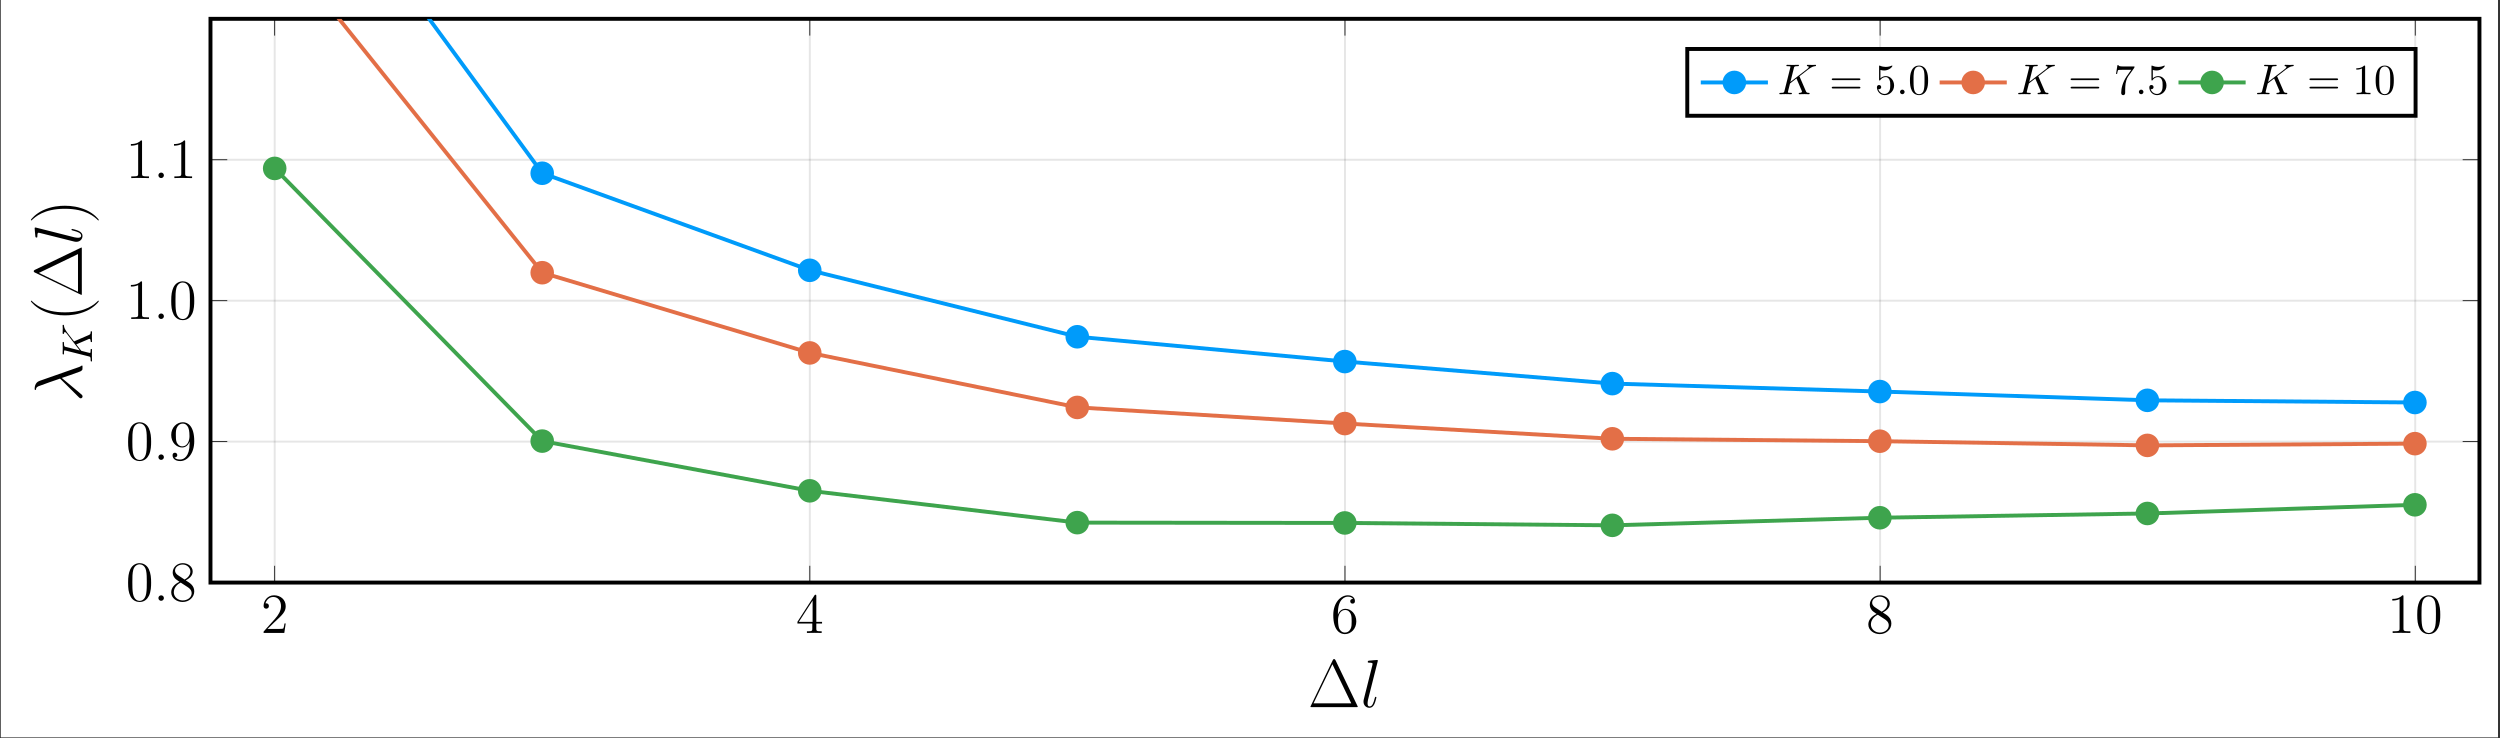 <?xml version="1.0" encoding="UTF-8"?>
<svg xmlns="http://www.w3.org/2000/svg" xmlns:xlink="http://www.w3.org/1999/xlink" width="632.716pt" height="186.785pt" viewBox="0 0 632.716 186.785" version="1.2">
<rect x="0" y="0" width="632.716" height="186.785" fill="#333333" stroke="none"/>
<defs>
<g>
<symbol overflow="visible" id="glyph-1674504945736054-0-0">
<path style="stroke:none;" d=""/>
</symbol>
<symbol overflow="visible" id="glyph-1674504945736054-0-1">
<path style="stroke:none;" d="M 6.297 -2.406 L 5.984 -2.406 C 5.953 -2.156 5.828 -1.375 5.688 -1.141 C 5.594 -1.016 4.766 -1.016 4.344 -1.016 L 1.688 -1.016 C 2.078 -1.344 2.953 -2.266 3.328 -2.609 C 5.5 -4.609 6.297 -5.359 6.297 -6.781 C 6.297 -8.422 5 -9.531 3.344 -9.531 C 1.672 -9.531 0.703 -8.109 0.703 -6.875 C 0.703 -6.141 1.328 -6.141 1.375 -6.141 C 1.672 -6.141 2.047 -6.359 2.047 -6.812 C 2.047 -7.219 1.781 -7.5 1.375 -7.5 C 1.25 -7.5 1.219 -7.5 1.172 -7.484 C 1.453 -8.453 2.219 -9.109 3.156 -9.109 C 4.375 -9.109 5.109 -8.094 5.109 -6.781 C 5.109 -5.562 4.406 -4.5 3.594 -3.578 L 0.703 -0.344 L 0.703 0 L 5.938 0 Z M 6.297 -2.406 "/>
</symbol>
<symbol overflow="visible" id="glyph-1674504945736054-0-2">
<path style="stroke:none;" d="M 5.172 -9.328 C 5.172 -9.594 5.172 -9.672 4.969 -9.672 C 4.859 -9.672 4.812 -9.672 4.703 -9.5 L 0.391 -2.812 L 0.391 -2.391 L 4.156 -2.391 L 4.156 -1.094 C 4.156 -0.562 4.125 -0.422 3.078 -0.422 L 2.797 -0.422 L 2.797 0 C 3.125 -0.031 4.25 -0.031 4.656 -0.031 C 5.062 -0.031 6.203 -0.031 6.531 0 L 6.531 -0.422 L 6.25 -0.422 C 5.219 -0.422 5.172 -0.562 5.172 -1.094 L 5.172 -2.391 L 6.625 -2.391 L 6.625 -2.812 L 5.172 -2.812 Z M 4.234 -8.203 L 4.234 -2.812 L 0.75 -2.812 Z M 4.234 -8.203 "/>
</symbol>
<symbol overflow="visible" id="glyph-1674504945736054-0-3">
<path style="stroke:none;" d="M 1.766 -4.984 C 1.766 -8.609 3.531 -9.188 4.297 -9.188 C 4.812 -9.188 5.328 -9.031 5.609 -8.594 C 5.438 -8.594 4.891 -8.594 4.891 -8.016 C 4.891 -7.688 5.094 -7.422 5.469 -7.422 C 5.828 -7.422 6.078 -7.641 6.078 -8.047 C 6.078 -8.797 5.531 -9.531 4.281 -9.531 C 2.484 -9.531 0.594 -7.688 0.594 -4.531 C 0.594 -0.594 2.312 0.297 3.531 0.297 C 5.094 0.297 6.422 -1.062 6.422 -2.922 C 6.422 -4.828 5.094 -6.109 3.656 -6.109 C 2.375 -6.109 1.906 -5 1.766 -4.594 Z M 3.531 -0.094 C 2.625 -0.094 2.188 -0.891 2.062 -1.188 C 1.938 -1.562 1.797 -2.266 1.797 -3.266 C 1.797 -4.406 2.312 -5.812 3.594 -5.812 C 4.391 -5.812 4.797 -5.281 5.016 -4.797 C 5.25 -4.266 5.25 -3.547 5.25 -2.938 C 5.25 -2.203 5.25 -1.562 4.969 -1.016 C 4.609 -0.328 4.094 -0.094 3.531 -0.094 Z M 3.531 -0.094 "/>
</symbol>
<symbol overflow="visible" id="glyph-1674504945736054-0-4">
<path style="stroke:none;" d="M 4.266 -5.172 C 4.984 -5.562 6.031 -6.219 6.031 -7.422 C 6.031 -8.672 4.828 -9.531 3.516 -9.531 C 2.094 -9.531 0.969 -8.484 0.969 -7.172 C 0.969 -6.688 1.125 -6.203 1.516 -5.719 C 1.672 -5.531 1.688 -5.516 2.688 -4.812 C 1.297 -4.172 0.594 -3.203 0.594 -2.156 C 0.594 -0.641 2.031 0.297 3.5 0.297 C 5.094 0.297 6.422 -0.875 6.422 -2.375 C 6.422 -3.844 5.391 -4.484 4.266 -5.172 Z M 2.328 -6.469 C 2.141 -6.594 1.562 -6.969 1.562 -7.672 C 1.562 -8.594 2.531 -9.188 3.5 -9.188 C 4.531 -9.188 5.438 -8.438 5.438 -7.406 C 5.438 -6.531 4.812 -5.828 3.984 -5.375 Z M 3 -4.609 L 4.734 -3.484 C 5.094 -3.234 5.766 -2.797 5.766 -1.922 C 5.766 -0.828 4.656 -0.094 3.516 -0.094 C 2.297 -0.094 1.25 -0.969 1.25 -2.156 C 1.25 -3.281 2.062 -4.188 3 -4.609 Z M 3 -4.609 "/>
</symbol>
<symbol overflow="visible" id="glyph-1674504945736054-0-5">
<path style="stroke:none;" d="M 4.125 -9.188 C 4.125 -9.516 4.125 -9.531 3.844 -9.531 C 3.5 -9.141 2.781 -8.609 1.297 -8.609 L 1.297 -8.203 C 1.641 -8.203 2.344 -8.203 3.141 -8.562 L 3.141 -1.109 C 3.141 -0.594 3.094 -0.422 1.828 -0.422 L 1.391 -0.422 L 1.391 0 C 1.781 -0.031 3.172 -0.031 3.641 -0.031 C 4.109 -0.031 5.484 -0.031 5.875 0 L 5.875 -0.422 L 5.438 -0.422 C 4.172 -0.422 4.125 -0.594 4.125 -1.109 Z M 4.125 -9.188 "/>
</symbol>
<symbol overflow="visible" id="glyph-1674504945736054-0-6">
<path style="stroke:none;" d="M 6.422 -4.578 C 6.422 -5.781 6.344 -6.938 5.828 -8.031 C 5.25 -9.219 4.219 -9.531 3.516 -9.531 C 2.672 -9.531 1.656 -9.109 1.125 -7.922 C 0.734 -7.016 0.594 -6.125 0.594 -4.578 C 0.594 -3.188 0.688 -2.156 1.203 -1.125 C 1.766 -0.047 2.75 0.297 3.5 0.297 C 4.75 0.297 5.453 -0.438 5.875 -1.281 C 6.391 -2.344 6.422 -3.75 6.422 -4.578 Z M 3.5 0.016 C 3.031 0.016 2.109 -0.25 1.828 -1.812 C 1.672 -2.672 1.672 -3.75 1.672 -4.75 C 1.672 -5.938 1.672 -6.984 1.906 -7.844 C 2.156 -8.797 2.875 -9.234 3.5 -9.234 C 4.047 -9.234 4.875 -8.906 5.141 -7.688 C 5.328 -6.859 5.328 -5.734 5.328 -4.75 C 5.328 -3.797 5.328 -2.703 5.172 -1.828 C 4.906 -0.266 4 0.016 3.5 0.016 Z M 3.5 0.016 "/>
</symbol>
<symbol overflow="visible" id="glyph-1674504945736054-0-7">
<path style="stroke:none;" d="M 5.25 -4.172 C 5.25 -0.781 3.734 -0.094 2.875 -0.094 C 2.531 -0.094 1.781 -0.125 1.422 -0.625 L 1.5 -0.625 C 1.609 -0.609 2.125 -0.688 2.125 -1.219 C 2.125 -1.531 1.906 -1.812 1.531 -1.812 C 1.156 -1.812 0.938 -1.562 0.938 -1.188 C 0.938 -0.297 1.641 0.297 2.891 0.297 C 4.688 0.297 6.422 -1.609 6.422 -4.719 C 6.422 -8.562 4.812 -9.531 3.547 -9.531 C 1.984 -9.531 0.594 -8.203 0.594 -6.312 C 0.594 -4.422 1.922 -3.141 3.359 -3.141 C 4.406 -3.141 4.953 -3.906 5.25 -4.641 Z M 3.406 -3.422 C 2.5 -3.422 2.125 -4.156 1.984 -4.422 C 1.766 -4.969 1.766 -5.656 1.766 -6.297 C 1.766 -7.109 1.766 -7.797 2.141 -8.375 C 2.391 -8.766 2.781 -9.188 3.547 -9.188 C 4.375 -9.188 4.781 -8.469 4.922 -8.141 C 5.219 -7.438 5.219 -6.219 5.219 -6 C 5.219 -4.797 4.672 -3.422 3.406 -3.422 Z M 3.406 -3.422 "/>
</symbol>
<symbol overflow="visible" id="glyph-1674504945736054-1-0">
<path style="stroke:none;" d=""/>
</symbol>
<symbol overflow="visible" id="glyph-1674504945736054-1-1">
<path style="stroke:none;" d="M 2.641 -0.688 C 2.641 -1.109 2.297 -1.391 1.953 -1.391 C 1.531 -1.391 1.25 -1.047 1.25 -0.703 C 1.25 -0.281 1.594 0 1.938 0 C 2.344 0 2.641 -0.344 2.641 -0.688 Z M 2.641 -0.688 "/>
</symbol>
<symbol overflow="visible" id="glyph-1674504945736054-2-0">
<path style="stroke:none;" d=""/>
</symbol>
<symbol overflow="visible" id="glyph-1674504945736054-2-1">
<path style="stroke:none;" d="M 6.984 -11.875 C 6.844 -12.156 6.781 -12.156 6.641 -12.156 C 6.438 -12.156 6.422 -12.125 6.297 -11.891 L 0.719 -0.297 C 0.703 -0.266 0.641 -0.109 0.641 -0.094 C 0.641 -0.016 0.656 0 0.969 0 L 12.297 0 C 12.609 0 12.625 -0.016 12.625 -0.094 C 12.625 -0.109 12.562 -0.266 12.547 -0.297 Z M 6.203 -10.859 L 10.969 -0.969 L 1.422 -0.969 Z M 6.203 -10.859 "/>
</symbol>
<symbol overflow="visible" id="glyph-1674504945736054-3-0">
<path style="stroke:none;" d=""/>
</symbol>
<symbol overflow="visible" id="glyph-1674504945736054-3-1">
<path style="stroke:none;" d="M 4.375 -11.516 C 4.391 -11.578 4.422 -11.688 4.422 -11.766 C 4.422 -11.938 4.25 -11.938 4.219 -11.938 C 4.203 -11.938 3.578 -11.891 3.266 -11.859 C 2.969 -11.828 2.719 -11.797 2.406 -11.781 C 2 -11.75 1.875 -11.734 1.875 -11.422 C 1.875 -11.25 2.047 -11.25 2.219 -11.25 C 3.094 -11.25 3.094 -11.094 3.094 -10.922 C 3.094 -10.859 3.094 -10.828 3.016 -10.516 L 0.875 -1.984 C 0.828 -1.797 0.797 -1.656 0.797 -1.375 C 0.797 -0.516 1.422 0.172 2.312 0.172 C 2.875 0.172 3.25 -0.203 3.531 -0.734 C 3.812 -1.312 4.062 -2.391 4.062 -2.453 C 4.062 -2.547 3.984 -2.609 3.891 -2.609 C 3.734 -2.609 3.719 -2.531 3.641 -2.266 C 3.344 -1.078 3.031 -0.172 2.344 -0.172 C 1.828 -0.172 1.828 -0.719 1.828 -0.969 C 1.828 -1.031 1.828 -1.391 1.938 -1.875 Z M 4.375 -11.516 "/>
</symbol>
<symbol overflow="visible" id="glyph-1674504945736054-4-0">
<path style="stroke:none;" d=""/>
</symbol>
<symbol overflow="visible" id="glyph-1674504945736054-4-1">
<path style="stroke:none;" d="M -10.719 -5.312 C -11.938 -4.891 -11.938 -3.531 -11.938 -3.297 C -11.938 -3.203 -11.938 -3.016 -11.766 -3.016 C -11.625 -3.016 -11.609 -3.109 -11.594 -3.203 C -11.562 -3.453 -11.531 -3.672 -11.031 -3.938 C -10.703 -4.109 -5.562 -5.891 -5.516 -5.891 C -5.5 -5.891 -5.484 -5.859 -5.344 -5.734 L -0.828 -1.25 C -0.625 -1.047 -0.484 -0.906 -0.266 -0.906 C -0.016 -0.906 0.188 -1.125 0.188 -1.391 C 0.188 -1.469 0.156 -1.656 0.047 -1.75 C -0.203 -2.031 -3.219 -4.484 -5.078 -6.062 C -3.734 -6.5 -2.156 -7.047 -0.703 -7.594 C -0.453 -7.672 -0.203 -7.766 0.016 -8 C 0.172 -8.172 0.172 -8.203 0.172 -8.688 L 0.172 -9.016 C 0.172 -9.078 0.172 -9.203 0.031 -9.203 C -0.031 -9.203 -0.047 -9.188 -0.125 -9.125 C -0.312 -8.969 -0.625 -8.844 -0.828 -8.781 Z M -10.719 -5.312 "/>
</symbol>
<symbol overflow="visible" id="glyph-1674504945736054-4-2">
<path style="stroke:none;" d="M -11.516 -4.375 C -11.578 -4.391 -11.688 -4.422 -11.766 -4.422 C -11.938 -4.422 -11.938 -4.25 -11.938 -4.219 C -11.938 -4.203 -11.891 -3.578 -11.859 -3.266 C -11.828 -2.969 -11.797 -2.719 -11.781 -2.406 C -11.75 -2 -11.734 -1.875 -11.422 -1.875 C -11.25 -1.875 -11.25 -2.047 -11.25 -2.219 C -11.25 -3.094 -11.094 -3.094 -10.922 -3.094 C -10.859 -3.094 -10.828 -3.094 -10.516 -3.016 L -1.984 -0.875 C -1.797 -0.828 -1.656 -0.797 -1.375 -0.797 C -0.516 -0.797 0.172 -1.422 0.172 -2.312 C 0.172 -2.875 -0.203 -3.25 -0.734 -3.531 C -1.312 -3.812 -2.391 -4.062 -2.453 -4.062 C -2.547 -4.062 -2.609 -3.984 -2.609 -3.891 C -2.609 -3.734 -2.531 -3.719 -2.266 -3.641 C -1.078 -3.344 -0.172 -3.031 -0.172 -2.344 C -0.172 -1.828 -0.719 -1.828 -0.969 -1.828 C -1.031 -1.828 -1.391 -1.828 -1.875 -1.938 Z M -11.516 -4.375 "/>
</symbol>
<symbol overflow="visible" id="glyph-1674504945736054-5-0">
<path style="stroke:none;" d=""/>
</symbol>
<symbol overflow="visible" id="glyph-1674504945736054-5-1">
<path style="stroke:none;" d="M -4.406 -5.547 C -4.438 -5.531 -4.516 -5.484 -4.547 -5.484 C -4.562 -5.484 -4.719 -5.688 -4.797 -5.812 L -6.266 -7.703 C -7.031 -8.734 -7.062 -9.156 -7.094 -9.484 C -7.109 -9.578 -7.125 -9.688 -7.312 -9.688 C -7.359 -9.688 -7.438 -9.656 -7.438 -9.562 C -7.438 -9.328 -7.406 -9.047 -7.406 -8.781 C -7.406 -8.391 -7.438 -7.969 -7.438 -7.578 C -7.438 -7.5 -7.438 -7.375 -7.219 -7.375 C -7.141 -7.375 -7.109 -7.422 -7.094 -7.5 C -7.078 -7.75 -7.031 -7.844 -6.875 -7.844 C -6.672 -7.844 -6.422 -7.516 -6.375 -7.453 L -3.109 -3.203 L -6.594 -4.078 C -6.984 -4.172 -7.094 -4.188 -7.094 -4.984 C -7.094 -5.266 -7.094 -5.359 -7.312 -5.359 C -7.422 -5.359 -7.438 -5.266 -7.438 -5.203 C -7.438 -4.906 -7.406 -4.109 -7.406 -3.812 C -7.406 -3.5 -7.438 -2.719 -7.438 -2.406 C -7.438 -2.328 -7.438 -2.188 -7.234 -2.188 C -7.094 -2.188 -7.094 -2.281 -7.094 -2.5 C -7.094 -2.641 -7.094 -2.844 -7.078 -2.969 C -7.062 -3.141 -7.031 -3.219 -6.906 -3.219 C -6.859 -3.219 -6.828 -3.203 -6.703 -3.172 L -0.844 -1.703 C -0.422 -1.594 -0.344 -1.578 -0.344 -0.719 C -0.344 -0.531 -0.344 -0.406 -0.125 -0.406 C 0 -0.406 0 -0.547 0 -0.578 C 0 -0.875 -0.031 -1.656 -0.031 -1.953 C -0.031 -2.188 -0.016 -2.422 -0.016 -2.656 C -0.016 -2.891 0 -3.141 0 -3.359 C 0 -3.438 0 -3.578 -0.219 -3.578 C -0.344 -3.578 -0.344 -3.484 -0.344 -3.281 C -0.344 -2.875 -0.344 -2.562 -0.531 -2.562 C -0.609 -2.562 -0.844 -2.641 -1.016 -2.672 C -1.578 -2.828 -2.156 -2.969 -2.719 -3.109 L -3.984 -4.734 L -1.062 -5.984 C -0.766 -6.125 -0.734 -6.125 -0.672 -6.125 C -0.344 -6.125 -0.344 -5.656 -0.344 -5.547 C -0.344 -5.438 -0.344 -5.312 -0.125 -5.312 C 0 -5.312 0 -5.453 0 -5.469 C 0 -5.906 -0.031 -6.359 -0.031 -6.797 C -0.031 -7.031 0 -7.625 0 -7.859 C 0 -7.922 0 -8.062 -0.219 -8.062 C -0.344 -8.062 -0.344 -7.938 -0.344 -7.844 C -0.344 -7.391 -0.453 -7.25 -0.828 -7.094 Z M -4.406 -5.547 "/>
</symbol>
<symbol overflow="visible" id="glyph-1674504945736054-6-0">
<path style="stroke:none;" d=""/>
</symbol>
<symbol overflow="visible" id="glyph-1674504945736054-6-1">
<path style="stroke:none;" d="M 4.203 -5.266 C 4.188 -5.266 4.141 -5.266 4.094 -5.219 C 3.281 -4.422 1.078 -2.312 -4.281 -2.312 C -9.656 -2.312 -11.828 -4.391 -12.703 -5.234 C -12.719 -5.234 -12.75 -5.266 -12.797 -5.266 C -12.844 -5.266 -12.891 -5.219 -12.891 -5.141 C -12.891 -4.953 -11.609 -3.5 -9.719 -2.656 C -7.812 -1.797 -5.953 -1.547 -4.297 -1.547 C -3.062 -1.547 -0.969 -1.672 1.25 -2.703 C 3.047 -3.531 4.297 -4.938 4.297 -5.141 C 4.297 -5.234 4.266 -5.266 4.203 -5.266 Z M 4.203 -5.266 "/>
</symbol>
<symbol overflow="visible" id="glyph-1674504945736054-6-2">
<path style="stroke:none;" d="M -11.875 -6.984 C -12.156 -6.844 -12.156 -6.781 -12.156 -6.641 C -12.156 -6.438 -12.125 -6.422 -11.891 -6.297 L -0.297 -0.719 C -0.266 -0.703 -0.109 -0.641 -0.094 -0.641 C -0.016 -0.641 0 -0.656 0 -0.969 L 0 -12.297 C 0 -12.609 -0.016 -12.625 -0.094 -12.625 C -0.109 -12.625 -0.266 -12.562 -0.297 -12.547 Z M -10.859 -6.203 L -0.969 -10.969 L -0.969 -1.422 Z M -10.859 -6.203 "/>
</symbol>
<symbol overflow="visible" id="glyph-1674504945736054-6-3">
<path style="stroke:none;" d="M -4.281 -4.531 C -5.516 -4.531 -7.625 -4.406 -9.844 -3.375 C -11.625 -2.547 -12.891 -1.141 -12.891 -0.922 C -12.891 -0.875 -12.875 -0.812 -12.781 -0.812 C -12.75 -0.812 -12.734 -0.828 -12.703 -0.844 C -11.828 -1.672 -9.656 -3.766 -4.297 -3.766 C 1.062 -3.766 3.25 -1.688 4.109 -0.844 C 4.141 -0.828 4.156 -0.812 4.203 -0.812 C 4.281 -0.812 4.297 -0.875 4.297 -0.922 C 4.297 -1.125 3.031 -2.578 1.141 -3.422 C -0.781 -4.281 -2.625 -4.531 -4.281 -4.531 Z M -4.281 -4.531 "/>
</symbol>
<symbol overflow="visible" id="glyph-1674504945736054-7-0">
<path style="stroke:none;" d=""/>
</symbol>
<symbol overflow="visible" id="glyph-1674504945736054-7-1">
<path style="stroke:none;" d="M 5.547 -4.406 C 5.531 -4.438 5.484 -4.516 5.484 -4.547 C 5.484 -4.562 5.688 -4.719 5.812 -4.797 L 7.703 -6.266 C 8.734 -7.031 9.156 -7.062 9.484 -7.094 C 9.578 -7.109 9.688 -7.125 9.688 -7.312 C 9.688 -7.359 9.656 -7.438 9.562 -7.438 C 9.328 -7.438 9.047 -7.406 8.781 -7.406 C 8.391 -7.406 7.969 -7.438 7.578 -7.438 C 7.5 -7.438 7.375 -7.438 7.375 -7.219 C 7.375 -7.141 7.422 -7.109 7.5 -7.094 C 7.75 -7.078 7.844 -7.031 7.844 -6.875 C 7.844 -6.672 7.516 -6.422 7.453 -6.375 L 3.203 -3.109 L 4.078 -6.594 C 4.172 -6.984 4.188 -7.094 4.984 -7.094 C 5.266 -7.094 5.359 -7.094 5.359 -7.312 C 5.359 -7.422 5.266 -7.438 5.203 -7.438 C 4.906 -7.438 4.109 -7.406 3.812 -7.406 C 3.5 -7.406 2.719 -7.438 2.406 -7.438 C 2.328 -7.438 2.188 -7.438 2.188 -7.234 C 2.188 -7.094 2.281 -7.094 2.5 -7.094 C 2.641 -7.094 2.844 -7.094 2.969 -7.078 C 3.141 -7.062 3.219 -7.031 3.219 -6.906 C 3.219 -6.859 3.203 -6.828 3.172 -6.703 L 1.703 -0.844 C 1.594 -0.422 1.578 -0.344 0.719 -0.344 C 0.531 -0.344 0.406 -0.344 0.406 -0.125 C 0.406 0 0.547 0 0.578 0 C 0.875 0 1.656 -0.031 1.953 -0.031 C 2.188 -0.031 2.422 -0.016 2.656 -0.016 C 2.891 -0.016 3.141 0 3.359 0 C 3.438 0 3.578 0 3.578 -0.219 C 3.578 -0.344 3.484 -0.344 3.281 -0.344 C 2.875 -0.344 2.562 -0.344 2.562 -0.531 C 2.562 -0.609 2.641 -0.844 2.672 -1.016 C 2.828 -1.578 2.969 -2.156 3.109 -2.719 L 4.734 -3.984 L 5.984 -1.062 C 6.125 -0.766 6.125 -0.734 6.125 -0.672 C 6.125 -0.344 5.656 -0.344 5.547 -0.344 C 5.438 -0.344 5.312 -0.344 5.312 -0.125 C 5.312 0 5.453 0 5.469 0 C 5.906 0 6.359 -0.031 6.797 -0.031 C 7.031 -0.031 7.625 0 7.859 0 C 7.922 0 8.062 0 8.062 -0.219 C 8.062 -0.344 7.938 -0.344 7.844 -0.344 C 7.391 -0.344 7.25 -0.453 7.094 -0.828 Z M 5.547 -4.406 "/>
</symbol>
<symbol overflow="visible" id="glyph-1674504945736054-7-2">
<path style="stroke:none;" d="M 2.094 -0.578 C 2.094 -0.891 1.828 -1.156 1.516 -1.156 C 1.203 -1.156 0.938 -0.891 0.938 -0.578 C 0.938 -0.266 1.203 0 1.516 0 C 1.828 0 2.094 -0.266 2.094 -0.578 Z M 2.094 -0.578 "/>
</symbol>
<symbol overflow="visible" id="glyph-1674504945736054-8-0">
<path style="stroke:none;" d=""/>
</symbol>
<symbol overflow="visible" id="glyph-1674504945736054-8-1">
<path style="stroke:none;" d="M 7.484 -3.562 C 7.641 -3.562 7.859 -3.562 7.859 -3.781 C 7.859 -4 7.641 -4 7.5 -4 L 0.969 -4 C 0.812 -4 0.609 -4 0.609 -3.781 C 0.609 -3.562 0.812 -3.562 0.984 -3.562 Z M 7.5 -1.453 C 7.641 -1.453 7.859 -1.453 7.859 -1.672 C 7.859 -1.891 7.641 -1.891 7.484 -1.891 L 0.984 -1.891 C 0.812 -1.891 0.609 -1.891 0.609 -1.672 C 0.609 -1.453 0.812 -1.453 0.969 -1.453 Z M 7.5 -1.453 "/>
</symbol>
<symbol overflow="visible" id="glyph-1674504945736054-8-2">
<path style="stroke:none;" d="M 4.891 -2.188 C 4.891 -3.484 4 -4.578 2.828 -4.578 C 2.297 -4.578 1.828 -4.406 1.438 -4.016 L 1.438 -6.141 C 1.656 -6.078 2.016 -6 2.359 -6 C 3.703 -6 4.469 -6.984 4.469 -7.141 C 4.469 -7.203 4.438 -7.25 4.359 -7.25 C 4.344 -7.25 4.328 -7.25 4.266 -7.219 C 4.047 -7.125 3.516 -6.906 2.781 -6.906 C 2.359 -6.906 1.844 -6.984 1.344 -7.203 C 1.25 -7.25 1.234 -7.25 1.203 -7.25 C 1.094 -7.25 1.094 -7.156 1.094 -6.984 L 1.094 -3.75 C 1.094 -3.562 1.094 -3.469 1.25 -3.469 C 1.328 -3.469 1.344 -3.5 1.391 -3.578 C 1.516 -3.75 1.922 -4.328 2.797 -4.328 C 3.359 -4.328 3.641 -3.828 3.719 -3.641 C 3.906 -3.234 3.922 -2.812 3.922 -2.266 C 3.922 -1.891 3.922 -1.234 3.656 -0.766 C 3.391 -0.344 3 -0.062 2.5 -0.062 C 1.703 -0.062 1.078 -0.641 0.891 -1.281 C 0.922 -1.281 0.953 -1.266 1.078 -1.266 C 1.438 -1.266 1.625 -1.531 1.625 -1.797 C 1.625 -2.062 1.438 -2.328 1.078 -2.328 C 0.922 -2.328 0.547 -2.25 0.547 -1.75 C 0.547 -0.812 1.297 0.234 2.516 0.234 C 3.781 0.234 4.891 -0.812 4.891 -2.188 Z M 4.891 -2.188 "/>
</symbol>
<symbol overflow="visible" id="glyph-1674504945736054-8-3">
<path style="stroke:none;" d="M 5.016 -3.484 C 5.016 -4.359 4.953 -5.234 4.578 -6.031 C 4.078 -7.078 3.188 -7.25 2.719 -7.25 C 2.062 -7.25 1.281 -6.969 0.828 -5.953 C 0.484 -5.203 0.422 -4.359 0.422 -3.484 C 0.422 -2.672 0.469 -1.688 0.922 -0.859 C 1.391 0.016 2.172 0.234 2.719 0.234 C 3.297 0.234 4.125 0.016 4.609 -1.031 C 4.953 -1.781 5.016 -2.625 5.016 -3.484 Z M 2.719 0 C 2.281 0 1.641 -0.266 1.453 -1.312 C 1.328 -1.969 1.328 -2.969 1.328 -3.609 C 1.328 -4.312 1.328 -5.031 1.422 -5.625 C 1.625 -6.922 2.438 -7.016 2.719 -7.016 C 3.078 -7.016 3.797 -6.812 4 -5.734 C 4.109 -5.125 4.109 -4.297 4.109 -3.609 C 4.109 -2.797 4.109 -2.062 3.984 -1.359 C 3.828 -0.328 3.203 0 2.719 0 Z M 2.719 0 "/>
</symbol>
<symbol overflow="visible" id="glyph-1674504945736054-8-4">
<path style="stroke:none;" d="M 5.188 -6.625 C 5.281 -6.766 5.281 -6.781 5.281 -7.016 L 2.641 -7.016 C 1.312 -7.016 1.281 -7.156 1.234 -7.359 L 0.969 -7.359 L 0.609 -5.125 L 0.875 -5.125 C 0.922 -5.297 1.016 -5.984 1.156 -6.109 C 1.234 -6.172 2.078 -6.172 2.219 -6.172 L 4.469 -6.172 C 4.359 -6 3.5 -4.812 3.25 -4.453 C 2.281 -2.984 1.922 -1.469 1.922 -0.359 C 1.922 -0.25 1.922 0.234 2.422 0.234 C 2.922 0.234 2.922 -0.25 2.922 -0.359 L 2.922 -0.922 C 2.922 -1.516 2.953 -2.109 3.031 -2.703 C 3.078 -2.953 3.234 -3.891 3.719 -4.562 Z M 5.188 -6.625 "/>
</symbol>
<symbol overflow="visible" id="glyph-1674504945736054-8-5">
<path style="stroke:none;" d="M 3.203 -6.969 C 3.203 -7.234 3.203 -7.25 2.953 -7.25 C 2.281 -6.562 1.312 -6.562 0.969 -6.562 L 0.969 -6.219 C 1.188 -6.219 1.828 -6.219 2.391 -6.5 L 2.391 -0.859 C 2.391 -0.469 2.359 -0.344 1.391 -0.344 L 1.031 -0.344 L 1.031 0 C 1.422 -0.031 2.359 -0.031 2.797 -0.031 C 3.234 -0.031 4.188 -0.031 4.562 0 L 4.562 -0.344 L 4.219 -0.344 C 3.234 -0.344 3.203 -0.453 3.203 -0.859 Z M 3.203 -6.969 "/>
</symbol>
</g>
<clipPath id="clip-1674504945736054-1">
  <path d="M 0.223 0 L 632.211 0 L 632.211 186.57 L 0.223 186.57 Z M 0.223 0 "/>
</clipPath>
<clipPath id="clip-1674504945736054-2">
  <path d="M 55 4.785 L 626 4.785 L 626 116 L 55 116 Z M 55 4.785 "/>
</clipPath>
<clipPath id="clip-1674504945736054-3">
  <path d="M 55 4.785 L 626 4.785 L 626 127 L 55 127 Z M 55 4.785 "/>
</clipPath>
<clipPath id="clip-1674504945736054-4">
  <path d="M 55 28 L 626 28 L 626 147.441 L 55 147.441 Z M 55 28 "/>
</clipPath>
</defs>
<g id="surface1">
<g clip-path="url(#clip-1674504945736054-1)" clip-rule="nonzero">
<path style=" stroke:none;fill-rule:nonzero;fill:rgb(100%,100%,100%);fill-opacity:1;" d="M 0.223 186.57 L 632.211 186.57 L 632.211 0 L 0.223 0 Z M 0.223 186.57 "/>
<path style=" stroke:none;fill-rule:nonzero;fill:rgb(100%,100%,100%);fill-opacity:1;" d="M 0.223 186.574 L 0.223 0 L 632.219 0 L 632.219 186.574 Z M 0.223 186.574 "/>
</g>
<path style=" stroke:none;fill-rule:nonzero;fill:rgb(100%,100%,100%);fill-opacity:1;" d="M 53.27 147.441 L 627.43 147.441 L 627.43 4.785 L 53.27 4.785 Z M 53.27 147.441 "/>
<path style="fill:none;stroke-width:0.498;stroke-linecap:butt;stroke-linejoin:miter;stroke:rgb(0%,0%,0%);stroke-opacity:0.1;stroke-miterlimit:10;" d="M 16.268 -0.001 L 16.268 142.819 M 151.838 -0.001 L 151.838 142.819 M 287.412 -0.001 L 287.412 142.819 M 422.982 -0.001 L 422.982 142.819 M 558.552 -0.001 L 558.552 142.819 " transform="matrix(0.999,0,0,-0.999,53.27,147.44)"/>
<path style="fill:none;stroke-width:0.498;stroke-linecap:butt;stroke-linejoin:miter;stroke:rgb(0%,0%,0%);stroke-opacity:0.1;stroke-miterlimit:10;" d="M -0 -0.001 L 574.821 -0.001 M -0 35.704 L 574.821 35.704 M -0 71.409 L 574.821 71.409 M -0 107.114 L 574.821 107.114 " transform="matrix(0.999,0,0,-0.999,53.27,147.44)"/>
<path style="fill:none;stroke-width:0.199;stroke-linecap:butt;stroke-linejoin:miter;stroke:rgb(0%,0%,0%);stroke-opacity:1;stroke-miterlimit:10;" d="M 16.268 -0.001 L 16.268 4.254 M 151.838 -0.001 L 151.838 4.254 M 287.412 -0.001 L 287.412 4.254 M 422.982 -0.001 L 422.982 4.254 M 558.552 -0.001 L 558.552 4.254 M 16.268 142.819 L 16.268 138.568 M 151.838 142.819 L 151.838 138.568 M 287.412 142.819 L 287.412 138.568 M 422.982 142.819 L 422.982 138.568 M 558.552 142.819 L 558.552 138.568 " transform="matrix(0.999,0,0,-0.999,53.27,147.44)"/>
<path style="fill:none;stroke-width:0.199;stroke-linecap:butt;stroke-linejoin:miter;stroke:rgb(0%,0%,0%);stroke-opacity:1;stroke-miterlimit:10;" d="M -0 -0.001 L 4.251 -0.001 M -0 35.704 L 4.251 35.704 M -0 71.409 L 4.251 71.409 M -0 107.114 L 4.251 107.114 M 574.821 -0.001 L 570.57 -0.001 M 574.821 35.704 L 570.57 35.704 M 574.821 71.409 L 570.57 71.409 M 574.821 107.114 L 570.57 107.114 " transform="matrix(0.999,0,0,-0.999,53.27,147.44)"/>
<path style="fill:none;stroke-width:0.996;stroke-linecap:butt;stroke-linejoin:miter;stroke:rgb(0%,0%,0%);stroke-opacity:1;stroke-miterlimit:10;" d="M -0 -0.001 L -0 142.819 L 574.821 142.819 L 574.821 -0.001 Z M -0 -0.001 " transform="matrix(0.999,0,0,-0.999,53.27,147.44)"/>
<g style="fill:rgb(0%,0%,0%);fill-opacity:1;">
  <use xlink:href="#glyph-1674504945736054-0-1" x="66.012" y="160.191"/>
</g>
<g style="fill:rgb(0%,0%,0%);fill-opacity:1;">
  <use xlink:href="#glyph-1674504945736054-0-2" x="201.425" y="160.191"/>
</g>
<g style="fill:rgb(0%,0%,0%);fill-opacity:1;">
  <use xlink:href="#glyph-1674504945736054-0-3" x="336.839" y="160.191"/>
</g>
<g style="fill:rgb(0%,0%,0%);fill-opacity:1;">
  <use xlink:href="#glyph-1674504945736054-0-4" x="472.253" y="160.191"/>
</g>
<g style="fill:rgb(0%,0%,0%);fill-opacity:1;">
  <use xlink:href="#glyph-1674504945736054-0-5" x="604.159" y="160.191"/>
  <use xlink:href="#glyph-1674504945736054-0-6" x="611.175" y="160.191"/>
</g>
<g style="fill:rgb(0%,0%,0%);fill-opacity:1;">
  <use xlink:href="#glyph-1674504945736054-0-6" x="31.826" y="152.058"/>
</g>
<g style="fill:rgb(0%,0%,0%);fill-opacity:1;">
  <use xlink:href="#glyph-1674504945736054-1-1" x="38.841" y="152.058"/>
</g>
<g style="fill:rgb(0%,0%,0%);fill-opacity:1;">
  <use xlink:href="#glyph-1674504945736054-0-4" x="42.739" y="152.058"/>
</g>
<g style="fill:rgb(0%,0%,0%);fill-opacity:1;">
  <use xlink:href="#glyph-1674504945736054-0-6" x="31.826" y="116.394"/>
</g>
<g style="fill:rgb(0%,0%,0%);fill-opacity:1;">
  <use xlink:href="#glyph-1674504945736054-1-1" x="38.841" y="116.394"/>
</g>
<g style="fill:rgb(0%,0%,0%);fill-opacity:1;">
  <use xlink:href="#glyph-1674504945736054-0-7" x="42.739" y="116.394"/>
</g>
<g style="fill:rgb(0%,0%,0%);fill-opacity:1;">
  <use xlink:href="#glyph-1674504945736054-0-5" x="31.826" y="80.731"/>
</g>
<g style="fill:rgb(0%,0%,0%);fill-opacity:1;">
  <use xlink:href="#glyph-1674504945736054-1-1" x="38.841" y="80.731"/>
</g>
<g style="fill:rgb(0%,0%,0%);fill-opacity:1;">
  <use xlink:href="#glyph-1674504945736054-0-6" x="42.739" y="80.731"/>
</g>
<g style="fill:rgb(0%,0%,0%);fill-opacity:1;">
  <use xlink:href="#glyph-1674504945736054-0-5" x="31.826" y="45.067"/>
</g>
<g style="fill:rgb(0%,0%,0%);fill-opacity:1;">
  <use xlink:href="#glyph-1674504945736054-1-1" x="38.841" y="45.067"/>
</g>
<g style="fill:rgb(0%,0%,0%);fill-opacity:1;">
  <use xlink:href="#glyph-1674504945736054-0-5" x="42.739" y="45.067"/>
</g>
<g clip-path="url(#clip-1674504945736054-2)" clip-rule="nonzero">
<path style="fill:none;stroke-width:0.996;stroke-linecap:butt;stroke-linejoin:miter;stroke:rgb(0%,60.559%,97.87%);stroke-opacity:1;stroke-miterlimit:10;" d="M 16.268 196.205 L 84.053 103.712 L 151.838 79.121 L 219.627 62.281 L 287.412 55.997 L 355.197 50.408 L 422.982 48.394 L 490.767 46.173 L 558.556 45.622 " transform="matrix(0.999,0,0,-0.999,53.27,147.44)"/>
</g>
<g clip-path="url(#clip-1674504945736054-3)" clip-rule="nonzero">
<path style="fill:none;stroke-width:0.996;stroke-linecap:butt;stroke-linejoin:miter;stroke:rgb(88.889%,43.559%,27.809%);stroke-opacity:1;stroke-miterlimit:10;" d="M 16.268 163.163 L 84.053 78.511 L 151.838 58.187 L 219.627 44.378 L 287.412 40.287 L 355.197 36.427 L 422.982 35.817 L 490.767 34.758 L 558.556 35.2 " transform="matrix(0.999,0,0,-0.999,53.27,147.44)"/>
</g>
<g clip-path="url(#clip-1674504945736054-4)" clip-rule="nonzero">
<path style="fill:none;stroke-width:0.996;stroke-linecap:butt;stroke-linejoin:miter;stroke:rgb(24.219%,64.33%,30.44%);stroke-opacity:1;stroke-miterlimit:10;" d="M 16.268 104.94 L 84.053 35.845 L 151.838 23.248 L 219.627 15.188 L 287.412 15.106 L 355.197 14.504 L 422.982 16.428 L 490.767 17.507 L 558.556 19.705 " transform="matrix(0.999,0,0,-0.999,53.27,147.44)"/>
</g>
<path style=" stroke:none;fill-rule:nonzero;fill:rgb(0%,60.559%,97.87%);fill-opacity:1;" d="M 140.211 43.848 C 140.211 42.199 138.875 40.859 137.227 40.859 C 135.578 40.859 134.242 42.199 134.242 43.848 C 134.242 45.496 135.578 46.832 137.227 46.832 C 138.875 46.832 140.211 45.496 140.211 43.848 Z M 140.211 43.848 "/>
<path style=" stroke:none;fill-rule:nonzero;fill:rgb(0%,60.559%,97.87%);fill-opacity:1;" d="M 207.922 68.41 C 207.922 66.762 206.586 65.426 204.934 65.426 C 203.285 65.426 201.949 66.762 201.949 68.41 C 201.949 70.059 203.285 71.398 204.934 71.398 C 206.586 71.398 207.922 70.059 207.922 68.41 Z M 207.922 68.41 "/>
<path style=" stroke:none;fill-rule:nonzero;fill:rgb(0%,60.559%,97.87%);fill-opacity:1;" d="M 275.629 85.23 C 275.629 83.582 274.293 82.242 272.645 82.242 C 270.992 82.242 269.656 83.582 269.656 85.23 C 269.656 86.879 270.992 88.215 272.645 88.215 C 274.293 88.215 275.629 86.879 275.629 85.23 Z M 275.629 85.23 "/>
<path style=" stroke:none;fill-rule:nonzero;fill:rgb(0%,60.559%,97.87%);fill-opacity:1;" d="M 343.336 91.508 C 343.336 89.859 342 88.523 340.352 88.523 C 338.703 88.523 337.367 89.859 337.367 91.508 C 337.367 93.156 338.703 94.492 340.352 94.492 C 342 94.492 343.336 93.156 343.336 91.508 Z M 343.336 91.508 "/>
<path style=" stroke:none;fill-rule:nonzero;fill:rgb(0%,60.559%,97.87%);fill-opacity:1;" d="M 411.043 97.09 C 411.043 95.441 409.707 94.102 408.059 94.102 C 406.41 94.102 405.074 95.441 405.074 97.09 C 405.074 98.738 406.41 100.074 408.059 100.074 C 409.707 100.074 411.043 98.738 411.043 97.09 Z M 411.043 97.09 "/>
<path style=" stroke:none;fill-rule:nonzero;fill:rgb(0%,60.559%,97.87%);fill-opacity:1;" d="M 478.75 99.102 C 478.75 97.453 477.414 96.113 475.766 96.113 C 474.117 96.113 472.781 97.453 472.781 99.102 C 472.781 100.75 474.117 102.086 475.766 102.086 C 477.414 102.086 478.75 100.75 478.75 99.102 Z M 478.75 99.102 "/>
<path style=" stroke:none;fill-rule:nonzero;fill:rgb(0%,60.559%,97.87%);fill-opacity:1;" d="M 546.461 101.32 C 546.461 99.672 545.121 98.332 543.473 98.332 C 541.824 98.332 540.488 99.672 540.488 101.32 C 540.488 102.969 541.824 104.305 543.473 104.305 C 545.121 104.305 546.461 102.969 546.461 101.32 Z M 546.461 101.32 "/>
<path style=" stroke:none;fill-rule:nonzero;fill:rgb(0%,60.559%,97.87%);fill-opacity:1;" d="M 614.168 101.871 C 614.168 100.223 612.832 98.887 611.184 98.887 C 609.531 98.887 608.195 100.223 608.195 101.871 C 608.195 103.52 609.531 104.855 611.184 104.855 C 612.832 104.855 614.168 103.52 614.168 101.871 Z M 614.168 101.871 "/>
<path style=" stroke:none;fill-rule:nonzero;fill:rgb(88.889%,43.559%,27.809%);fill-opacity:1;" d="M 140.211 69.02 C 140.211 67.371 138.875 66.035 137.227 66.035 C 135.578 66.035 134.242 67.371 134.242 69.02 C 134.242 70.668 135.578 72.004 137.227 72.004 C 138.875 72.004 140.211 70.668 140.211 69.02 Z M 140.211 69.02 "/>
<path style=" stroke:none;fill-rule:nonzero;fill:rgb(88.889%,43.559%,27.809%);fill-opacity:1;" d="M 207.922 89.32 C 207.922 87.672 206.586 86.336 204.934 86.336 C 203.285 86.336 201.949 87.672 201.949 89.32 C 201.949 90.969 203.285 92.305 204.934 92.305 C 206.586 92.305 207.922 90.969 207.922 89.32 Z M 207.922 89.32 "/>
<path style=" stroke:none;fill-rule:nonzero;fill:rgb(88.889%,43.559%,27.809%);fill-opacity:1;" d="M 275.629 103.113 C 275.629 101.465 274.293 100.129 272.645 100.129 C 270.992 100.129 269.656 101.465 269.656 103.113 C 269.656 104.762 270.992 106.098 272.645 106.098 C 274.293 106.098 275.629 104.762 275.629 103.113 Z M 275.629 103.113 "/>
<path style=" stroke:none;fill-rule:nonzero;fill:rgb(88.889%,43.559%,27.809%);fill-opacity:1;" d="M 343.336 107.199 C 343.336 105.551 342 104.215 340.352 104.215 C 338.703 104.215 337.367 105.551 337.367 107.199 C 337.367 108.848 338.703 110.184 340.352 110.184 C 342 110.184 343.336 108.848 343.336 107.199 Z M 343.336 107.199 "/>
<path style=" stroke:none;fill-rule:nonzero;fill:rgb(88.889%,43.559%,27.809%);fill-opacity:1;" d="M 411.043 111.055 C 411.043 109.406 409.707 108.066 408.059 108.066 C 406.41 108.066 405.074 109.406 405.074 111.055 C 405.074 112.703 406.41 114.039 408.059 114.039 C 409.707 114.039 411.043 112.703 411.043 111.055 Z M 411.043 111.055 "/>
<path style=" stroke:none;fill-rule:nonzero;fill:rgb(88.889%,43.559%,27.809%);fill-opacity:1;" d="M 478.75 111.664 C 478.75 110.016 477.414 108.68 475.766 108.68 C 474.117 108.68 472.781 110.016 472.781 111.664 C 472.781 113.312 474.117 114.652 475.766 114.652 C 477.414 114.652 478.75 113.312 478.75 111.664 Z M 478.75 111.664 "/>
<path style=" stroke:none;fill-rule:nonzero;fill:rgb(88.889%,43.559%,27.809%);fill-opacity:1;" d="M 546.461 112.723 C 546.461 111.074 545.121 109.738 543.473 109.738 C 541.824 109.738 540.488 111.074 540.488 112.723 C 540.488 114.371 541.824 115.707 543.473 115.707 C 545.121 115.707 546.461 114.371 546.461 112.723 Z M 546.461 112.723 "/>
<path style=" stroke:none;fill-rule:nonzero;fill:rgb(88.889%,43.559%,27.809%);fill-opacity:1;" d="M 614.168 112.281 C 614.168 110.633 612.832 109.297 611.184 109.297 C 609.531 109.297 608.195 110.633 608.195 112.281 C 608.195 113.93 609.531 115.266 611.184 115.266 C 612.832 115.266 614.168 113.93 614.168 112.281 Z M 614.168 112.281 "/>
<path style=" stroke:none;fill-rule:nonzero;fill:rgb(24.219%,64.33%,30.44%);fill-opacity:1;" d="M 72.504 42.621 C 72.504 40.973 71.168 39.637 69.52 39.637 C 67.871 39.637 66.535 40.973 66.535 42.621 C 66.535 44.27 67.871 45.609 69.52 45.609 C 71.168 45.609 72.504 44.27 72.504 42.621 Z M 72.504 42.621 "/>
<path style=" stroke:none;fill-rule:nonzero;fill:rgb(24.219%,64.33%,30.44%);fill-opacity:1;" d="M 140.211 111.637 C 140.211 109.988 138.875 108.652 137.227 108.652 C 135.578 108.652 134.242 109.988 134.242 111.637 C 134.242 113.285 135.578 114.621 137.227 114.621 C 138.875 114.621 140.211 113.285 140.211 111.637 Z M 140.211 111.637 "/>
<path style=" stroke:none;fill-rule:nonzero;fill:rgb(24.219%,64.33%,30.44%);fill-opacity:1;" d="M 207.922 124.219 C 207.922 122.57 206.586 121.234 204.934 121.234 C 203.285 121.234 201.949 122.57 201.949 124.219 C 201.949 125.867 203.285 127.203 204.934 127.203 C 206.586 127.203 207.922 125.867 207.922 124.219 Z M 207.922 124.219 "/>
<path style=" stroke:none;fill-rule:nonzero;fill:rgb(24.219%,64.33%,30.44%);fill-opacity:1;" d="M 275.629 132.27 C 275.629 130.621 274.293 129.285 272.645 129.285 C 270.992 129.285 269.656 130.621 269.656 132.27 C 269.656 133.922 270.992 135.258 272.645 135.258 C 274.293 135.258 275.629 133.922 275.629 132.27 Z M 275.629 132.27 "/>
<path style=" stroke:none;fill-rule:nonzero;fill:rgb(24.219%,64.33%,30.44%);fill-opacity:1;" d="M 343.336 132.352 C 343.336 130.703 342 129.367 340.352 129.367 C 338.703 129.367 337.367 130.703 337.367 132.352 C 337.367 134 338.703 135.336 340.352 135.336 C 342 135.336 343.336 134 343.336 132.352 Z M 343.336 132.352 "/>
<path style=" stroke:none;fill-rule:nonzero;fill:rgb(24.219%,64.33%,30.44%);fill-opacity:1;" d="M 411.043 132.953 C 411.043 131.305 409.707 129.969 408.059 129.969 C 406.41 129.969 405.074 131.305 405.074 132.953 C 405.074 134.602 406.41 135.941 408.059 135.941 C 409.707 135.941 411.043 134.602 411.043 132.953 Z M 411.043 132.953 "/>
<path style=" stroke:none;fill-rule:nonzero;fill:rgb(24.219%,64.33%,30.44%);fill-opacity:1;" d="M 478.75 131.031 C 478.75 129.383 477.414 128.047 475.766 128.047 C 474.117 128.047 472.781 129.383 472.781 131.031 C 472.781 132.684 474.117 134.02 475.766 134.02 C 477.414 134.02 478.75 132.684 478.75 131.031 Z M 478.75 131.031 "/>
<path style=" stroke:none;fill-rule:nonzero;fill:rgb(24.219%,64.33%,30.44%);fill-opacity:1;" d="M 546.461 129.953 C 546.461 128.305 545.121 126.969 543.473 126.969 C 541.824 126.969 540.488 128.305 540.488 129.953 C 540.488 131.602 541.824 132.938 543.473 132.938 C 545.121 132.938 546.461 131.602 546.461 129.953 Z M 546.461 129.953 "/>
<path style=" stroke:none;fill-rule:nonzero;fill:rgb(24.219%,64.33%,30.44%);fill-opacity:1;" d="M 614.168 127.758 C 614.168 126.109 612.832 124.773 611.184 124.773 C 609.531 124.773 608.195 126.109 608.195 127.758 C 608.195 129.406 609.531 130.742 611.184 130.742 C 612.832 130.742 614.168 129.406 614.168 127.758 Z M 614.168 127.758 "/>
<g style="fill:rgb(0%,0%,0%);fill-opacity:1;">
  <use xlink:href="#glyph-1674504945736054-2-1" x="331.012" y="178.965"/>
</g>
<g style="fill:rgb(0%,0%,0%);fill-opacity:1;">
  <use xlink:href="#glyph-1674504945736054-3-1" x="344.288" y="178.965"/>
</g>
<g style="fill:rgb(0%,0%,0%);fill-opacity:1;">
  <use xlink:href="#glyph-1674504945736054-4-1" x="20.708" y="101.715"/>
</g>
<g style="fill:rgb(0%,0%,0%);fill-opacity:1;">
  <use xlink:href="#glyph-1674504945736054-5-1" x="23.287" y="91.893"/>
</g>
<g style="fill:rgb(0%,0%,0%);fill-opacity:1;">
  <use xlink:href="#glyph-1674504945736054-6-1" x="20.708" y="81.361"/>
  <use xlink:href="#glyph-1674504945736054-6-2" x="20.708" y="75.272"/>
</g>
<g style="fill:rgb(0%,0%,0%);fill-opacity:1;">
  <use xlink:href="#glyph-1674504945736054-4-2" x="20.708" y="61.996"/>
</g>
<g style="fill:rgb(0%,0%,0%);fill-opacity:1;">
  <use xlink:href="#glyph-1674504945736054-6-3" x="20.708" y="56.602"/>
</g>
<path style="fill-rule:nonzero;fill:rgb(100%,100%,100%);fill-opacity:1;stroke-width:0.996;stroke-linecap:butt;stroke-linejoin:miter;stroke:rgb(0%,0%,0%);stroke-opacity:1;stroke-miterlimit:10;" d="M 374.129 118.26 L 558.638 118.26 L 558.638 135.182 L 374.129 135.182 Z M 374.129 118.26 " transform="matrix(0.999,0,0,-0.999,53.27,147.44)"/>
<path style="fill:none;stroke-width:0.996;stroke-linecap:butt;stroke-linejoin:miter;stroke:rgb(0%,60.559%,97.87%);stroke-opacity:1;stroke-miterlimit:10;" d="M -0.001 -0 L 17.006 -0 " transform="matrix(0.999,0,0,-0.999,430.447,20.867)"/>
<path style=" stroke:none;fill-rule:nonzero;fill:rgb(0%,60.559%,97.87%);fill-opacity:1;" d="M 441.926 20.867 C 441.926 19.219 440.59 17.883 438.941 17.883 C 437.293 17.883 435.957 19.219 435.957 20.867 C 435.957 22.516 437.293 23.852 438.941 23.852 C 440.59 23.852 441.926 22.516 441.926 20.867 Z M 441.926 20.867 "/>
<g style="fill:rgb(0%,0%,0%);fill-opacity:1;">
  <use xlink:href="#glyph-1674504945736054-7-1" x="449.923" y="23.844"/>
</g>
<g style="fill:rgb(0%,0%,0%);fill-opacity:1;">
  <use xlink:href="#glyph-1674504945736054-8-1" x="462.984" y="23.844"/>
</g>
<g style="fill:rgb(0%,0%,0%);fill-opacity:1;">
  <use xlink:href="#glyph-1674504945736054-8-2" x="474.478" y="23.844"/>
</g>
<g style="fill:rgb(0%,0%,0%);fill-opacity:1;">
  <use xlink:href="#glyph-1674504945736054-7-2" x="479.934" y="23.844"/>
</g>
<g style="fill:rgb(0%,0%,0%);fill-opacity:1;">
  <use xlink:href="#glyph-1674504945736054-8-3" x="482.961" y="23.844"/>
</g>
<path style="fill:none;stroke-width:0.996;stroke-linecap:butt;stroke-linejoin:miter;stroke:rgb(88.889%,43.559%,27.809%);stroke-opacity:1;stroke-miterlimit:10;" d="M 0.001 -0 L 17.009 -0 " transform="matrix(0.999,0,0,-0.999,490.897,20.867)"/>
<path style=" stroke:none;fill-rule:nonzero;fill:rgb(88.889%,43.559%,27.809%);fill-opacity:1;" d="M 502.375 20.867 C 502.375 19.219 501.039 17.883 499.391 17.883 C 497.742 17.883 496.406 19.219 496.406 20.867 C 496.406 22.516 497.742 23.852 499.391 23.852 C 501.039 23.852 502.375 22.516 502.375 20.867 Z M 502.375 20.867 "/>
<g style="fill:rgb(0%,0%,0%);fill-opacity:1;">
  <use xlink:href="#glyph-1674504945736054-7-1" x="510.373" y="23.844"/>
</g>
<g style="fill:rgb(0%,0%,0%);fill-opacity:1;">
  <use xlink:href="#glyph-1674504945736054-8-1" x="523.434" y="23.844"/>
</g>
<g style="fill:rgb(0%,0%,0%);fill-opacity:1;">
  <use xlink:href="#glyph-1674504945736054-8-4" x="534.927" y="23.844"/>
</g>
<g style="fill:rgb(0%,0%,0%);fill-opacity:1;">
  <use xlink:href="#glyph-1674504945736054-7-2" x="540.384" y="23.844"/>
</g>
<g style="fill:rgb(0%,0%,0%);fill-opacity:1;">
  <use xlink:href="#glyph-1674504945736054-8-2" x="543.411" y="23.844"/>
</g>
<path style="fill:none;stroke-width:0.996;stroke-linecap:butt;stroke-linejoin:miter;stroke:rgb(24.219%,64.33%,30.44%);stroke-opacity:1;stroke-miterlimit:10;" d="M 0.001 -0 L 17.009 -0 " transform="matrix(0.999,0,0,-0.999,551.347,20.867)"/>
<path style=" stroke:none;fill-rule:nonzero;fill:rgb(24.219%,64.33%,30.44%);fill-opacity:1;" d="M 562.828 20.867 C 562.828 19.219 561.488 17.883 559.84 17.883 C 558.191 17.883 556.855 19.219 556.855 20.867 C 556.855 22.516 558.191 23.852 559.84 23.852 C 561.488 23.852 562.828 22.516 562.828 20.867 Z M 562.828 20.867 "/>
<g style="fill:rgb(0%,0%,0%);fill-opacity:1;">
  <use xlink:href="#glyph-1674504945736054-7-1" x="570.823" y="23.844"/>
</g>
<g style="fill:rgb(0%,0%,0%);fill-opacity:1;">
  <use xlink:href="#glyph-1674504945736054-8-1" x="583.884" y="23.844"/>
</g>
<g style="fill:rgb(0%,0%,0%);fill-opacity:1;">
  <use xlink:href="#glyph-1674504945736054-8-5" x="595.378" y="23.844"/>
  <use xlink:href="#glyph-1674504945736054-8-3" x="600.826" y="23.844"/>
</g>
</g>
</svg>

